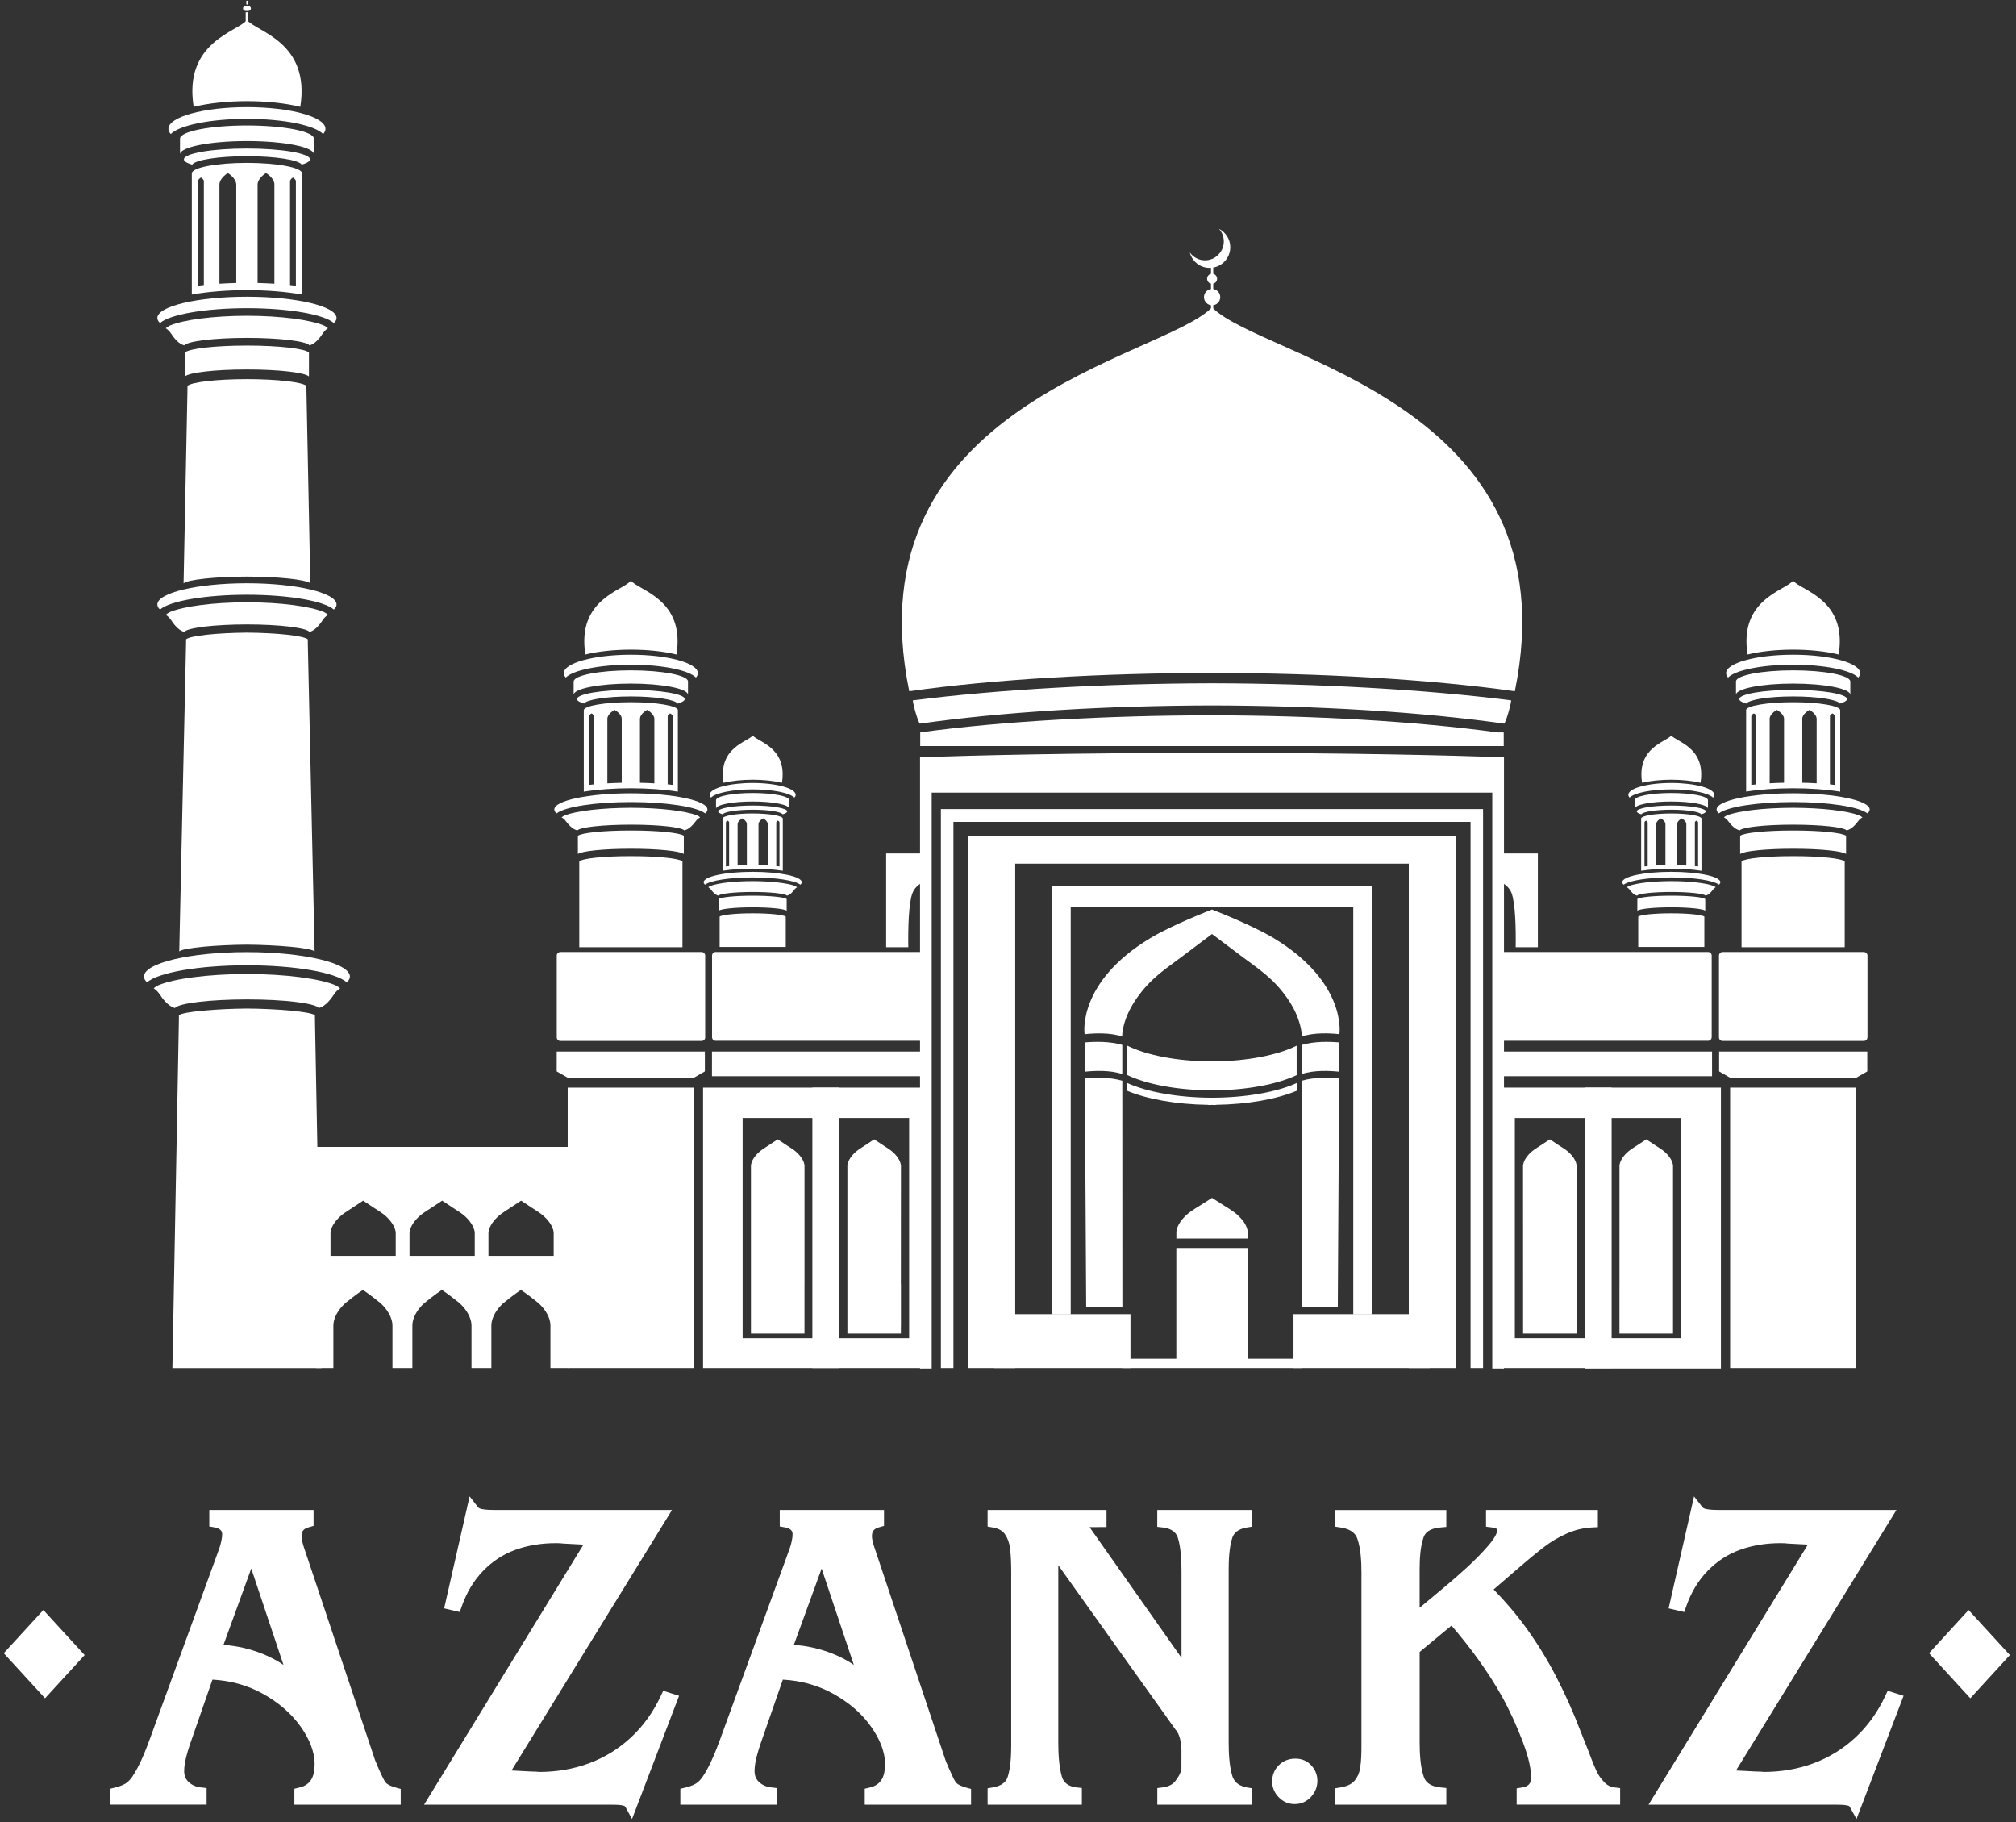 <svg width="83" height="75" viewBox="0 0 83 75" xmlns="http://www.w3.org/2000/svg"><rect x="0" y="0" width="83" height="75" fill="#333333" stroke="none"/><title>logo</title><g fill="#FFF" fill-rule="evenodd"><path d="M10.17.822V.817h-.002v.005c-.36.48-2.624.885-2.195 3.575.62-.153 1.41-.233 2.196-.234.785 0 1.573.08 2.194.234.428-2.69-1.834-3.096-2.195-3.575M49.903 12.654h-.006c-2.05 2.114-14.897 3.91-12.463 15.8 3.458-.496 8-.75 12.466-.754 4.468.003 8.944.258 12.467.753 2.433-11.89-10.414-13.685-12.464-15.8M25.976 23.9v-.004.005c-.31.408-2.24.753-1.876 3.04.53-.132 1.204-.2 1.876-.2.672 0 1.345.068 1.875.2.367-2.287-1.565-2.632-1.874-3.04M30.992 30.276v-.003.003c-.198.26-1.437.482-1.203 1.947.34-.083.77-.127 1.202-.127.43 0 .862.044 1.202.127.235-1.465-1.004-1.686-1.202-1.947M73.824 23.9v-.004.005c.31.408 2.242.753 1.876 3.04-.53-.132-1.204-.2-1.876-.2-.672 0-1.345.068-1.875.2-.367-2.287 1.566-2.632 1.874-3.04M68.81 30.276v-.003.003c.197.26 1.435.482 1.2 1.947-.34-.083-.77-.127-1.2-.127-.432 0-.864.044-1.203.127-.235-1.465 1.004-1.686 1.202-1.947"/><path d="M49.857 11h.093v1.75h-.093V11z"/><path d="M49.568 12.23c0 .186.15.337.336.337.184 0 .334-.15.334-.336 0-.185-.15-.336-.334-.336-.185 0-.336.15-.336.337M49.697 11.475c0 .114.092.207.207.207.113 0 .205-.093.205-.207 0-.114-.093-.207-.206-.207-.115 0-.207.093-.207.207M50.185 9.42c.123.137.2.316.2.516 0 .43-.347.78-.776.78-.257 0-.483-.13-.624-.322.096.364.424.634.816.634.47 0 .85-.38.85-.852 0-.332-.192-.616-.467-.757M23.212 27.71c0 .062.03.123.082.18.294-.304 1.38-.53 2.68-.53 1.297 0 2.383.226 2.678.53.05-.057.08-.118.08-.18 0-.42-1.235-.76-2.76-.76-1.524 0-2.76.34-2.76.76M49.898 30.99c-5.76.002-9.758.103-12.02.18v25.163h.48V32.626h23.08v23.707h.482V31.17c-2.262-.077-6.26-.178-12.022-.18"/><path d="M43.306 36.46v17.643h.776V37.327h11.633v16.776h.776V36.46H43.307"/><path d="M53.59 44.487l-.002 9.32h1.49l.056-9.423c-.437-.038-1.04-.046-1.543.103M55.136 44.114l.006-1.204c-.436-.038-1.044-.048-1.55.102v1.2c.5-.17 1.143-.14 1.544-.098M46.206 44.487l.003 9.32h-1.49l-.056-9.423c.436-.038 1.04-.046 1.542.103M44.662 44.114l-.007-1.204c.437-.038 1.044-.048 1.55.102v1.2c-.5-.17-1.143-.14-1.543-.098M52.45 38.622c-.927-.56-2.547-1.18-2.547-1.18h-.01s-1.62.62-2.544 1.18c-3.028 1.83-2.696 3.95-2.696 3.95.4-.045 1.048-.075 1.55.095v-.083s.01-.662.607-1.51c.575-.818 1.202-1.208 1.81-1.666.705-.53 1.22-.917 1.275-.96v-.006.002h.005v-.002h.002v.007c.056.04.57.428 1.275.958.608.458 1.236.848 1.81 1.665.596.85.605 1.51.605 1.51v.084c.503-.17 1.153-.14 1.552-.096 0 0 .33-2.117-2.695-3.948M51.127 50.196c-.23-.277-.478-.41-.72-.563l-.506-.324v-.003H49.9v.002c-.023.012-.228.143-.508.323-.242.154-.492.286-.72.563-.237.287-.24.51-.24.51v.276h2.937v-.277s-.003-.222-.24-.51M51.367 51.37H48.43v4.932h2.937V51.37M53.383 43.043c-.78.39-2.046.644-3.485.648-1.437-.003-2.704-.258-3.484-.647v1.21c.792.378 2.053.623 3.48.628h.01c1.427-.004 2.687-.25 3.48-.627v-1.21M10.115.503h.103v.41h-.103v-.41zM10.14.03h.052v.157h-.05V.03zM10.004.345c0 .058.053.106.117.106h.092c.065 0 .117-.047.117-.105 0-.058-.053-.105-.118-.105h-.09c-.065 0-.118.047-.118.105M13.856 13.09c0-.484-1.652-.876-3.69-.876-2.037 0-3.688.392-3.688.876 0 .072.04.14.11.208.392-.35 1.844-.612 3.58-.612 1.734 0 3.185.26 3.578.612.07-.067.11-.136.11-.208M12.72 15.43v-.92c-.173-.16-1.24-.285-2.536-.285h-.034c-1.296 0-2.364.124-2.536.285v.986c.17-.162 1.238-.286 2.536-.286h.033c1.297 0 2.366.124 2.536.286v-.067M6.934 5.305c0 .073.036.144.097.212.346-.358 1.617-.624 3.137-.624s2.79.266 3.136.624c.06-.068.096-.14.096-.212 0-.495-1.448-.895-3.233-.895-1.785 0-3.233.4-3.233.895M10.167 6.704c-1.253 0-2.27.194-2.27.433v4.988c.664-.12 1.47-.182 2.27-.182s1.603.062 2.265.182V7.15l.004-.013c0-.24-1.016-.433-2.27-.433zm-1.774.76v4.268l-.242.03V7.458h.002c.004-.086.117-.15.12-.15.003 0 .117.064.12.15v.004zm1.334.137v4.048c-.238.006-.47.016-.693.03V7.59c.012-.266.337-.46.345-.466h.003c.007.007.333.2.344.466l.002.013h-.003zm1.57 0v4.078c-.22-.014-.453-.024-.692-.03V7.59c.013-.266.338-.46.346-.466h.005c.007.007.332.2.343.466l.003.013H11.3zm.885-.136v4.297c-.078-.01-.16-.02-.24-.028V7.46c.003-.086.116-.15.12-.15.003 0 .116.064.12.15v.004z"/><path d="M12.92 6.345v-.63l.004-.006c0-.3-1.235-.544-2.757-.544-1.515 0-2.743.24-2.756.54v.642c.014-.298 1.242-.54 2.757-.54 1.51 0 2.735.24 2.754.537"/><path d="M12.763 6.558c0-.245-1.163-.445-2.596-.445-1.434 0-2.596.2-2.596.445 0 .08.126.155.34.22.122-.196 1.085-.348 2.257-.348 1.17 0 2.134.152 2.255.347.216-.064.34-.14.34-.22M13.335 13.398c-.566-.235-1.768-.398-3.166-.4h-.004c-1.4.002-2.602.165-3.167.4-.073.036-.132.074-.172.115.03.02.13.085.212.21.092.14.3.436.55.493.138-.172 1.237-.306 2.577-.307 1.34 0 2.438.134 2.577.306.25-.057.457-.352.55-.494.08-.124.18-.19.212-.21-.04-.04-.1-.078-.17-.114M13.856 24.884c0-.483-1.652-.876-3.69-.876-2.037 0-3.688.393-3.688.876 0 .072.04.142.11.208.392-.35 1.844-.61 3.58-.61 1.734 0 3.185.26 3.578.61.07-.066.11-.136.11-.208"/><path d="M13.335 25.192c-.566-.234-1.768-.397-3.166-.4h-.004c-1.4.003-2.602.166-3.167.4-.073.036-.132.075-.172.115.03.02.13.086.212.21.092.14.3.436.55.493.138-.17 1.237-.306 2.577-.307 1.34 0 2.438.136 2.577.307.25-.057.457-.352.55-.493.08-.124.18-.19.212-.21-.04-.04-.1-.08-.17-.115M14.406 40.2c0-.558-1.898-1.008-4.24-1.008-2.34 0-4.24.45-4.24 1.007 0 .08.048.16.127.238.453-.403 2.12-.703 4.114-.703 1.993 0 3.66.3 4.113.703.08-.077.126-.157.126-.24"/><path d="M13.807 40.553c-.65-.27-2.03-.457-3.638-.46h-.005c-1.608.003-2.99.19-3.64.46-.08.04-.15.085-.196.13.036.024.15.1.244.242.106.162.345.5.63.568.16-.198 1.423-.352 2.963-.354 1.54 0 2.802.155 2.962.353.284-.067.523-.406.63-.568.093-.142.208-.218.245-.24-.048-.047-.115-.09-.198-.132M61.91 30.182h-.002v-.034h-.256c-3.38-.462-7.59-.7-11.796-.704-4.21.004-8.642.242-11.97.704v.562H61.91v-.528h.002M46.41 44.582v.32c.815.34 1.997.557 3.335.577v.007l.153-.004.154.004v-.008c1.338-.02 2.52-.237 3.334-.578v-.32c-.78.36-2.05.602-3.485.606-1.44-.004-2.708-.247-3.49-.606z"/><path d="M62.21 28.828c-3.552-.452-7.958-.693-12.3-.703h-.023c-4.342.01-8.748.25-12.3.703-.03.003.147.732.278.96 3.43-.488 7.687-.74 12.033-.75 4.347.01 8.606.262 12.035.75.13-.228.307-.957.278-.96M37.57 36.753c.108-.282.387-.425.55-.52v-1.102h-1.637v3.86h.912c-.012-.81.015-1.825.174-2.237M22.92 43.285v.817l.47.27h5.16l.47-.27v-.817h-6.1M29.124 33.32c0-.367-1.41-.666-3.15-.666-1.742 0-3.153.3-3.153.667 0 .056.036.11.095.16.336-.268 1.576-.466 3.058-.466 1.48 0 2.72.198 3.058.466.06-.05.094-.104.094-.16M28.153 35.103v-.7c-.147-.122-1.06-.217-2.166-.217h-.03c-1.106 0-2.018.095-2.165.217v.75c.145-.12 1.058-.216 2.166-.216h.03c1.107 0 2.02.095 2.165.217v-.05M25.973 28.905c-1.07 0-1.938.148-1.938.33v3.352c.566-.092 1.253-.14 1.938-.14.683 0 1.37.048 1.935.14v-3.343l.003-.01c0-.18-.867-.33-1.937-.33zm-1.516.58v2.803l-.206.02v-2.827c.005-.064.1-.112.104-.114.003.002.1.05.103.115v.004zm1.14.104v2.633c-.204.004-.402.012-.592.023V29.578c.01-.203.29-.35.295-.356h.004c.005.006.284.153.292.355l.002.01zm1.343 0v2.656c-.19-.01-.39-.02-.593-.023V29.578h.002c.008-.203.286-.35.292-.356h.004c.006.006.284.153.294.355v.01zm.754-.106v2.825c-.068-.01-.136-.016-.206-.023v-2.806c.003-.064.1-.112.102-.114h.002c.002.002.098.05.102.115v.004zM28.325 28.594v-.534l.002-.007c0-.255-1.054-.46-2.354-.46-1.295 0-2.344.204-2.354.457h-.002v.546c.01-.253 1.06-.458 2.355-.458 1.29 0 2.336.204 2.352.456"/><path d="M28.19 28.775c0-.208-.993-.378-2.217-.378-1.225 0-2.218.17-2.218.378 0 .068.107.13.29.186.105-.164.927-.294 1.928-.294 1 0 1.823.13 1.926.295.183-.054.29-.117.29-.185M28.097 38.99v-3.538c-.142-.12-1.03-.212-2.11-.212h-.03c-1.077 0-1.967.092-2.108.212v3.538h4.247M28.68 33.556c-.485-.18-1.51-.303-2.706-.305h-.003c-1.194.003-2.22.127-2.703.306-.062.028-.113.057-.147.088.027.014.113.065.18.16.08.107.258.332.47.375.12-.132 1.058-.234 2.203-.235 1.144 0 2.083.103 2.2.234.214-.044.39-.27.47-.377.07-.094.155-.145.182-.16-.035-.03-.085-.06-.146-.087M33.01 36.315c0-.237-.905-.428-2.02-.428-1.116 0-2.02.19-2.02.428 0 .035.02.07.06.1.214-.17 1.01-.297 1.96-.297s1.744.127 1.96.298c.037-.032.06-.066.06-.1M32.388 37.457v-.45c-.095-.078-.68-.138-1.39-.138h-.018c-.71 0-1.294.06-1.39.138v.482c.094-.08.68-.14 1.39-.14H31c.71 0 1.294.06 1.388.14v-.033M29.22 32.718c0 .04.02.078.052.115.188-.195.885-.34 1.717-.34.832 0 1.528.145 1.717.34.032-.037.052-.076.052-.115 0-.27-.794-.488-1.77-.488-.978 0-1.77.22-1.77.488M30.99 33.484c-.687 0-1.243.095-1.243.212v2.147c.363-.058.803-.088 1.242-.088.437 0 .878.03 1.24.088v-2.146c0-.117-.554-.212-1.24-.212zm-.972.37v1.798l-.132.014v-1.812c.002-.043.064-.073.066-.075 0 0 .064.03.066.073v.002zm.73.068v1.688c-.13.004-.257.008-.38.016V33.915c.008-.13.186-.225.19-.228h.002c.004.003.182.098.188.228v.006zm.86 0v1.704c-.12-.008-.248-.012-.38-.016V33.915h.002c.005-.13.184-.225.19-.228.004.003.182.098.19.228v.006zm.484-.067v1.81c-.043-.004-.087-.01-.132-.013v-1.8c.003-.04.065-.07.067-.073.002 0 .064.03.065.073v.002z"/><path d="M32.497 33.284V32.938c0-.164-.674-.296-1.508-.296-.83 0-1.503.13-1.51.294v.35c.007-.162.68-.294 1.51-.294.826 0 1.497.13 1.507.292"/><path d="M32.41 33.4c0-.133-.636-.242-1.42-.242-.786 0-1.423.11-1.423.242 0 .044.07.084.187.12.066-.106.594-.19 1.235-.19.64 0 1.168.084 1.235.19.117-.036.185-.076.185-.12M32.35 38.978V37.73c-.09-.077-.66-.136-1.352-.136h-.018c-.69 0-1.262.06-1.352.136v1.248h2.722M32.724 36.465c-.31-.114-.968-.194-1.734-.195h-.002c-.766 0-1.424.08-1.734.195-.04.018-.072.037-.094.056.018.01.072.043.117.103.05.07.164.214.3.242.076-.084.678-.15 1.412-.15.733 0 1.334.066 1.41.15.137-.028.25-.172.302-.242.044-.06.098-.092.116-.102-.023-.018-.055-.037-.094-.055M29.31 43.285h8.592V44.3h-8.59v-1.015zM33.122 52.872V47.98s0-.173-.18-.394c-.17-.213-.358-.315-.54-.434-.21-.14-.364-.24-.38-.25v-.003h-.003l-.382.252c-.18.12-.368.22-.54.434-.178.22-.18.394-.18.394V54.892h2.204v-2.02M37.09 52.872l.003-4.892s-.003-.173-.18-.394c-.172-.213-.36-.315-.54-.434-.21-.14-.365-.24-.38-.25v-.003h-.003l-.382.252c-.18.12-.368.22-.54.434-.178.22-.18.394-.18.394V54.892h2.203v-.334h.002v-1.686M62.23 36.753c-.11-.282-.39-.425-.553-.52v-1.102h1.638v3.86h-.913c.012-.81-.015-1.825-.173-2.237M76.877 43.285v.817l-.47.27h-5.16l-.47-.27v-.817h6.1M70.674 33.32c0-.367 1.41-.666 3.15-.666s3.152.3 3.152.667c0 .056-.035.11-.093.16-.337-.268-1.576-.466-3.058-.466-1.482 0-2.722.198-3.058.466-.06-.05-.093-.104-.093-.16M71.643 35.103v-.7c.148-.122 1.06-.217 2.166-.217h.03c1.106 0 2.02.095 2.165.217v.75c-.145-.12-1.058-.216-2.166-.216h-.03c-1.108 0-2.02.095-2.167.217v-.05M76.585 27.71c0 .062-.03.123-.08.18-.296-.304-1.382-.53-2.68-.53-1.3 0-2.385.226-2.68.53-.05-.057-.08-.118-.08-.18 0-.42 1.234-.76 2.76-.76 1.525 0 2.76.34 2.76.76M71.886 29.235l.003.01v3.34c.565-.09 1.25-.138 1.935-.138.684 0 1.37.048 1.938.14v-3.352c0-.182-.868-.33-1.938-.33-1.07 0-1.94.148-1.94.33zm3.454.25v-.003c.003-.066.1-.114.102-.116h.002c.002.002.098.05.102.115v2.829c-.067-.01-.135-.016-.206-.023v-2.803zm-1.14.104v-.01c.01-.203.288-.35.294-.356h.004c.006.006.284.153.293.355h.002v2.665c-.19-.01-.388-.02-.592-.023V29.59zm-1.344 0l.002-.01c.01-.203.288-.35.293-.356h.005c.007.006.284.153.294.355v2.642c-.204.004-.402.012-.592.023V29.59h-.002zm-.753-.106v-.002c.003-.066.1-.114.102-.116h.002c.002.002.1.05.102.115v2.808l-.207.02v-2.824z"/><path d="M71.472 28.594v-.534l-.002-.007c0-.255 1.054-.46 2.355-.46 1.294 0 2.343.204 2.354.457v.546c-.012-.253-1.06-.458-2.355-.458-1.29 0-2.336.204-2.353.456"/><path d="M71.607 28.775c0-.208.993-.378 2.218-.378 1.224 0 2.217.17 2.217.378 0 .068-.107.13-.29.186-.104-.164-.927-.294-1.927-.294s-1.823.13-1.927.295c-.184-.054-.29-.117-.29-.185M71.7 38.99v-3.538c.143-.12 1.03-.212 2.11-.212h.03c1.078 0 1.968.092 2.108.212v3.538H71.7M71.118 33.556c.484-.18 1.51-.303 2.706-.305h.002c1.195.003 2.22.127 2.705.306.062.028.113.057.147.088-.027.014-.112.065-.18.16-.08.107-.258.332-.47.375-.12-.132-1.058-.234-2.202-.235-1.144 0-2.083.103-2.202.234-.213-.044-.39-.27-.47-.377-.068-.094-.154-.145-.18-.16.034-.03.084-.06.145-.087M66.788 36.315c0-.237.905-.428 2.02-.428 1.116 0 2.02.19 2.02.428 0 .035-.022.07-.06.1-.215-.17-1.01-.297-1.96-.297s-1.744.127-1.96.298c-.038-.032-.06-.066-.06-.1M67.41 37.457v-.45c.095-.078.68-.138 1.39-.138h.018c.71 0 1.294.06 1.388.138v.482c-.093-.08-.678-.14-1.388-.14h-.02c-.71 0-1.295.06-1.388.14v-.033M70.578 32.718c0 .04-.02.078-.052.115-.19-.195-.886-.34-1.718-.34s-1.528.145-1.717.34c-.032-.037-.052-.076-.052-.115 0-.27.792-.488 1.77-.488s1.77.22 1.77.488M67.565 33.696l.002.005v2.143c.363-.058.803-.088 1.24-.088.44 0 .88.03 1.243.088v-2.147c0-.117-.556-.212-1.242-.212-.687 0-1.243.095-1.243.212zm2.214.16v-.003c0-.042.064-.072.065-.074.003 0 .065.03.067.073v1.813l-.132-.014v-1.797zm-.732.066v-.006c.007-.13.185-.225.19-.228.005.003.184.098.19.228V35.625c-.12-.008-.25-.012-.38-.016v-1.688zm-.86 0v-.006c.007-.13.185-.225.19-.228.005.003.183.098.19.228V35.61c-.13.004-.258.008-.38.016v-1.704zm-.484-.067v-.002c.003-.042.065-.072.066-.074.003 0 .064.03.067.073v1.799l-.132.014v-1.81z"/><path d="M67.3 33.284V32.938c0-.164.674-.296 1.508-.296.83 0 1.503.13 1.51.294v.35c-.007-.162-.68-.294-1.51-.294-.827 0-1.497.13-1.508.292"/><path d="M67.386 33.4c0-.133.637-.242 1.422-.242.785 0 1.422.11 1.422.242 0 .044-.07.084-.187.12-.066-.106-.594-.19-1.235-.19-.64 0-1.168.084-1.236.19-.117-.036-.186-.076-.186-.12M67.447 38.978V37.73c.09-.077.66-.136 1.352-.136h.017c.692 0 1.262.06 1.353.136v1.248h-2.723M67.073 36.465c.31-.114.968-.194 1.734-.195h.002c.765 0 1.423.08 1.733.195.04.018.07.037.093.056-.016.01-.072.043-.115.103-.05.07-.165.214-.3.242-.077-.084-.68-.15-1.412-.15-.733 0-1.335.066-1.41.15-.137-.028-.25-.172-.302-.242-.044-.06-.1-.092-.117-.102.022-.018.054-.037.093-.055M61.896 43.285h8.59V44.3h-8.59v-1.015zM66.675 52.872V47.98s.002-.173.18-.394c.172-.213.358-.315.54-.434.21-.14.364-.24.38-.25v-.003h.002l.382.252c.18.12.367.22.54.434.177.22.18.394.18.394v6.913h-2.205v-2.021M62.706 52.872l-.002-4.892s.003-.173.18-.394c.172-.213.36-.315.54-.434.21-.14.365-.24.382-.25v-.003h.002c.017.013.17.113.38.252.183.12.37.22.542.434.178.22.18.394.18.394v6.913h-2.204v-2.021"/><path d="M65.237 56.333h5.614V44.77h-5.613v11.563zm.978-10.314h3.007v9.065h-3.007V46.02zM76.884 42.7c0 .083-.066.148-.147.148h-5.82c-.08 0-.146-.065-.146-.147v-3.366c0-.08.067-.147.148-.147h5.82c.08 0 .146.066.146.147V42.7M29.034 42.7c0 .083-.065.148-.146.148h-5.82c-.08 0-.146-.065-.146-.147v-3.366c0-.08.066-.147.147-.147h5.818c.08 0 .146.066.146.147V42.7M38.124 42.695c0 .08-.065.147-.147.147h-8.515c-.08 0-.146-.066-.146-.147v-3.36c0-.082.065-.148.146-.148h8.515c.082 0 .147.066.147.147v3.36M70.47 42.695c0 .08-.065.147-.147.147h-8.515c-.08 0-.147-.066-.147-.147v-3.36c0-.082.067-.148.148-.148h8.515c.082 0 .147.066.147.147v3.36M12.776 24.014l-.16-7.975v-.154c-.164-.156-1.192-.276-2.443-.278h-.012c-1.25.002-2.278.122-2.443.278v.153l-.16 7.974c.165-.156 1.354-.277 2.61-.278 1.256 0 2.445.122 2.61.278M12.953 39.163l-.28-12.693v-.153c-.16-.15-1.292-.268-2.5-.277h-.01c-1.21.01-2.343.126-2.503.277v.153l-.28 12.693c.16-.152 1.557-.27 2.787-.278 1.23.01 2.626.126 2.786.278M53.254 56.314h5.61v-2.22h-5.61v2.22z"/><path d="M46.194 55.93h7.408v.384h-7.408v-.383z"/><path d="M41.797 56.314V35.55H58v20.764h1.944V34.422h-20.09v21.892h1.943"/><path d="M40.932 56.314h5.61v-2.22h-5.61v2.22zM28.946 56.314h5.614V44.77h-5.614v11.544zm1.628-10.295h3.008v9.065h-3.008V46.02z"/><path d="M33.445 56.314h4.526V44.77h-4.525v11.544zm.978-10.295h3.007v9.065h-3.007V46.02zM23.372 44.77h5.195v11.544h-5.195V44.77z"/><path d="M13.725 56.314V54.58s-.04-.45.49-.938c.43-.352.706-.533.725-.545v-.002h.002v.002c.018.012.295.193.726.545.53.49.49.938.49.938v1.734h.82V54.58s-.043-.45.487-.938c.43-.352.71-.533.726-.545v-.002h.004v.002c.018.012.294.193.727.545.53.49.49.938.49.938v1.734h.818V54.58s-.04-.45.49-.938c.43-.352.707-.533.725-.545v-.002h.002v.002c.018.012.296.193.727.545.53.49.488.938.488.938v1.734h.732V47.21h-10.38v9.104h.713zm6.606-6.056c.21-.26.438-.384.658-.528.257-.168.444-.292.464-.306v-.002h.002v.002l.465.306c.22.144.447.268.656.528.217.27.22.48.22.48v.956H20.11v-.956s.004-.21.22-.48zm-3.25 0c.208-.26.436-.384.657-.528l.464-.306v-.002h.004v.002l.463.306c.22.144.45.268.657.528.217.27.22.48.22.48v.956H16.86v-.956s.003-.21.22-.48zm-3.252 0c.21-.26.436-.384.657-.528l.464-.306v-.002h.002v.002l.463.306c.22.144.45.268.657.528.217.27.22.48.22.48v.956h-2.684v-.956s.002-.21.22-.48z"/><path d="M13.237 56.314l-.27-14.37v-.152c-.16-.15-1.586-.268-2.795-.277h-.01c-1.21.01-2.636.126-2.796.277v.153l-.268 14.37h6.14M39.254 33.83h21.29v22.484h.515v-23.01H38.737v23.01h.516V33.83M61.827 56.314h4.525V44.77h-4.525v11.544zm.54-10.295h3.007v9.065h-3.007V46.02zM71.23 44.77h5.195v11.544H71.23V44.77zM1.855 69.906l1.63-1.778-1.7-1.855-1.63 1.778 1.7 1.856M81.12 69.906l1.628-1.778-1.7-1.855-1.628 1.778 1.7 1.856M15.447 72.464c.08.197.164.394.254.586.048.1.103.217.164.308.08.116.308.19.433.225l.2.054v.648H12.12v-.655l.207-.05c.49-.115.627-.478.627-.965 0-.555-.254-1.08-.56-1.52-.415-.593-.967-1.042-1.587-1.383-.644-.355-1.338-.534-2.06-.574l-.907 2.61c-.116.335-.258.79-.258 1.15 0 .18.052.33.18.452.145.136.313.204.507.225l.237.028v.682h-3.98v-.653l.206-.05c.143-.036.317-.09.443-.17.11-.07.204-.18.276-.284.304-.456.54-1.057.728-1.573l2.727-7.48c.047-.124.092-.25.133-.37.03-.095.058-.192.077-.29v-.007c.02-.083.03-.168.03-.253 0-.07-.015-.124-.063-.172-.065-.065-.154-.097-.24-.11l-.226-.04v-.678h4.293v.656l-.198.056c-.197.054-.297.147-.297.365 0 .17.086.43.14.586l2.892 8.648zm-5.103-7.897L9.2 67.71c.546.037 1.08.158 1.596.362.31.123.602.275.875.46l-1.326-3.965zM24.02 63.58l-.82-.043h-.006c-.047-.006-.095-.012-.142-.014-.056-.003-.113-.003-.168-.003-.566 0-1.128.082-1.663.275-.504.182-.946.472-1.326.862-.405.415-.69.915-.886 1.47l-.08.228-.643-.15 1.048-4.61.342.44c.037.05.103.07.158.08l.006.002c.175.037.398.038.577.038h7.25L21.06 72.878l.797.042c.068 0 .136.003.205.006l.155.012c.695-.002 1.38-.113 2.034-.356.64-.238 1.215-.59 1.722-1.06.52-.482.927-1.06 1.232-1.712l.1-.212.653.206-1.937 5.072-.275-.5c-.02-.03-.048-.046-.083-.053l-.006-.002c-.148-.036-.372-.035-.524-.035H17.46l6.56-10.705M38.93 72.464c.08.197.165.394.255.586.046.1.1.217.162.308.08.116.308.19.432.225l.2.054v.648h-4.377v-.655l.208-.05c.49-.115.627-.478.627-.965 0-.555-.254-1.08-.56-1.52-.414-.593-.967-1.042-1.587-1.383-.644-.355-1.338-.534-2.06-.574l-.907 2.61c-.117.335-.257.79-.257 1.15 0 .18.05.33.18.452.144.136.313.204.506.225l.238.028v.682h-3.98v-.653l.207-.05c.142-.036.317-.09.443-.17.11-.07.203-.18.275-.284.304-.456.54-1.057.728-1.573l2.728-7.48c.048-.124.093-.25.133-.37.03-.095.058-.192.077-.29v-.007c.02-.083.03-.168.03-.253 0-.07-.015-.124-.062-.172-.066-.065-.154-.097-.242-.11l-.224-.04v-.678h4.292v.656l-.2.056c-.196.054-.297.147-.297.365 0 .17.088.43.143.586l2.89 8.648zm-5.103-7.897l-1.144 3.142c.547.037 1.08.158 1.596.362.31.123.602.275.874.46l-1.327-3.965zM48.407 71.21l-4.837-6.78v7.276c0 .447.023 1.006.15 1.43.094.313.35.41.608.44l.213.024v.685H40.66v-.674l.202-.033c.235-.04.525-.137.62-.423.13-.38.15-.924.15-1.328v-7.083c0-.332-.007-.685-.05-1.014-.025-.215-.093-.41-.208-.577-.12-.177-.327-.25-.51-.28l-.204-.034v-.685h4.896v.704l-.698.004 3.785 5.38V64.74c0-.44-.018-1.025-.15-1.44-.1-.308-.382-.397-.634-.426l-.214-.024v-.695h3.91v.686l-.204.033c-.242.038-.522.135-.618.43-.126.383-.148.903-.148 1.31v7.093c0 .438.022.987.152 1.402.097.31.357.424.617.47l.203.034v.673h-3.91v-.683l.21-.027c.18-.023.393-.085.522-.25.116-.148.232-.32.26-.52l.002-.74c0-.34-.08-.686-.23-.856M52.375 73.337c0-.253.083-.48.266-.667.186-.19.423-.28.695-.28.263 0 .487.097.657.285.163.18.245.393.245.63 0 .248-.09.47-.26.657-.178.193-.404.3-.676.3-.263 0-.485-.103-.66-.286-.173-.18-.265-.396-.265-.64M58.448 66.18l1.017-.847c.315-.262.624-.533.927-.81.314-.288.617-.592.896-.917.098-.115.346-.424.346-.59 0-.017-.002-.062-.01-.083-.055-.034-.153-.052-.21-.06l-.233-.03v-.688h4.605v.707l-.253.013c-.362.02-.71.105-1.04.255-.31.14-.612.31-.884.518-.37.282-.73.583-1.082.887l-1.033.892c.487.5.942 1.03 1.352 1.6.46.636.87 1.306 1.23 2.006.376.724.706 1.472.997 2.232l.322.81v.002c.106.28.215.566.34.837.077.166.187.315.312.445l.003.003c.115.124.253.192.418.213l.234.03v.68h-4.26v-.67l.225-.038c.247-.043.37-.145.37-.412 0-.49-.197-1.088-.37-1.538-.24-.616-.51-1.22-.83-1.794-.582-1.043-1.306-2.017-2.077-2.92L58.448 68v3.706c0 .447.025 1.006.17 1.43.106.313.395.41.688.44l.24.024v.685h-4.593v-.67l.226-.038c.203-.033.447-.106.588-.276.124-.15.2-.322.23-.518.05-.308.055-.644.055-.956v-7.083c0-.437-.024-.996-.17-1.41-.11-.31-.412-.417-.7-.46l-.23-.035v-.683h4.594v.697l-.244.022c-.268.025-.58.103-.687.392-.145.39-.168.934-.168 1.348v1.565M74.436 63.58l-.82-.043h-.008c-.047-.006-.094-.012-.142-.014-.056-.003-.112-.003-.168-.003-.566 0-1.127.082-1.663.275-.504.182-.946.472-1.326.862-.407.415-.693.915-.888 1.47l-.08.228-.643-.15 1.047-4.61.342.44c.036.05.102.07.157.08l.006.002c.176.037.4.038.578.038h7.25l-6.604 10.723.797.042c.07 0 .137.003.206.006l.154.012c.695-.002 1.38-.113 2.035-.356.638-.238 1.213-.59 1.72-1.06.52-.482.927-1.06 1.232-1.712l.1-.212.654.206-1.938 5.072-.276-.5c-.018-.03-.048-.046-.083-.053l-.007-.002c-.147-.036-.37-.035-.522-.035h-7.675l6.56-10.705"/></g></svg>